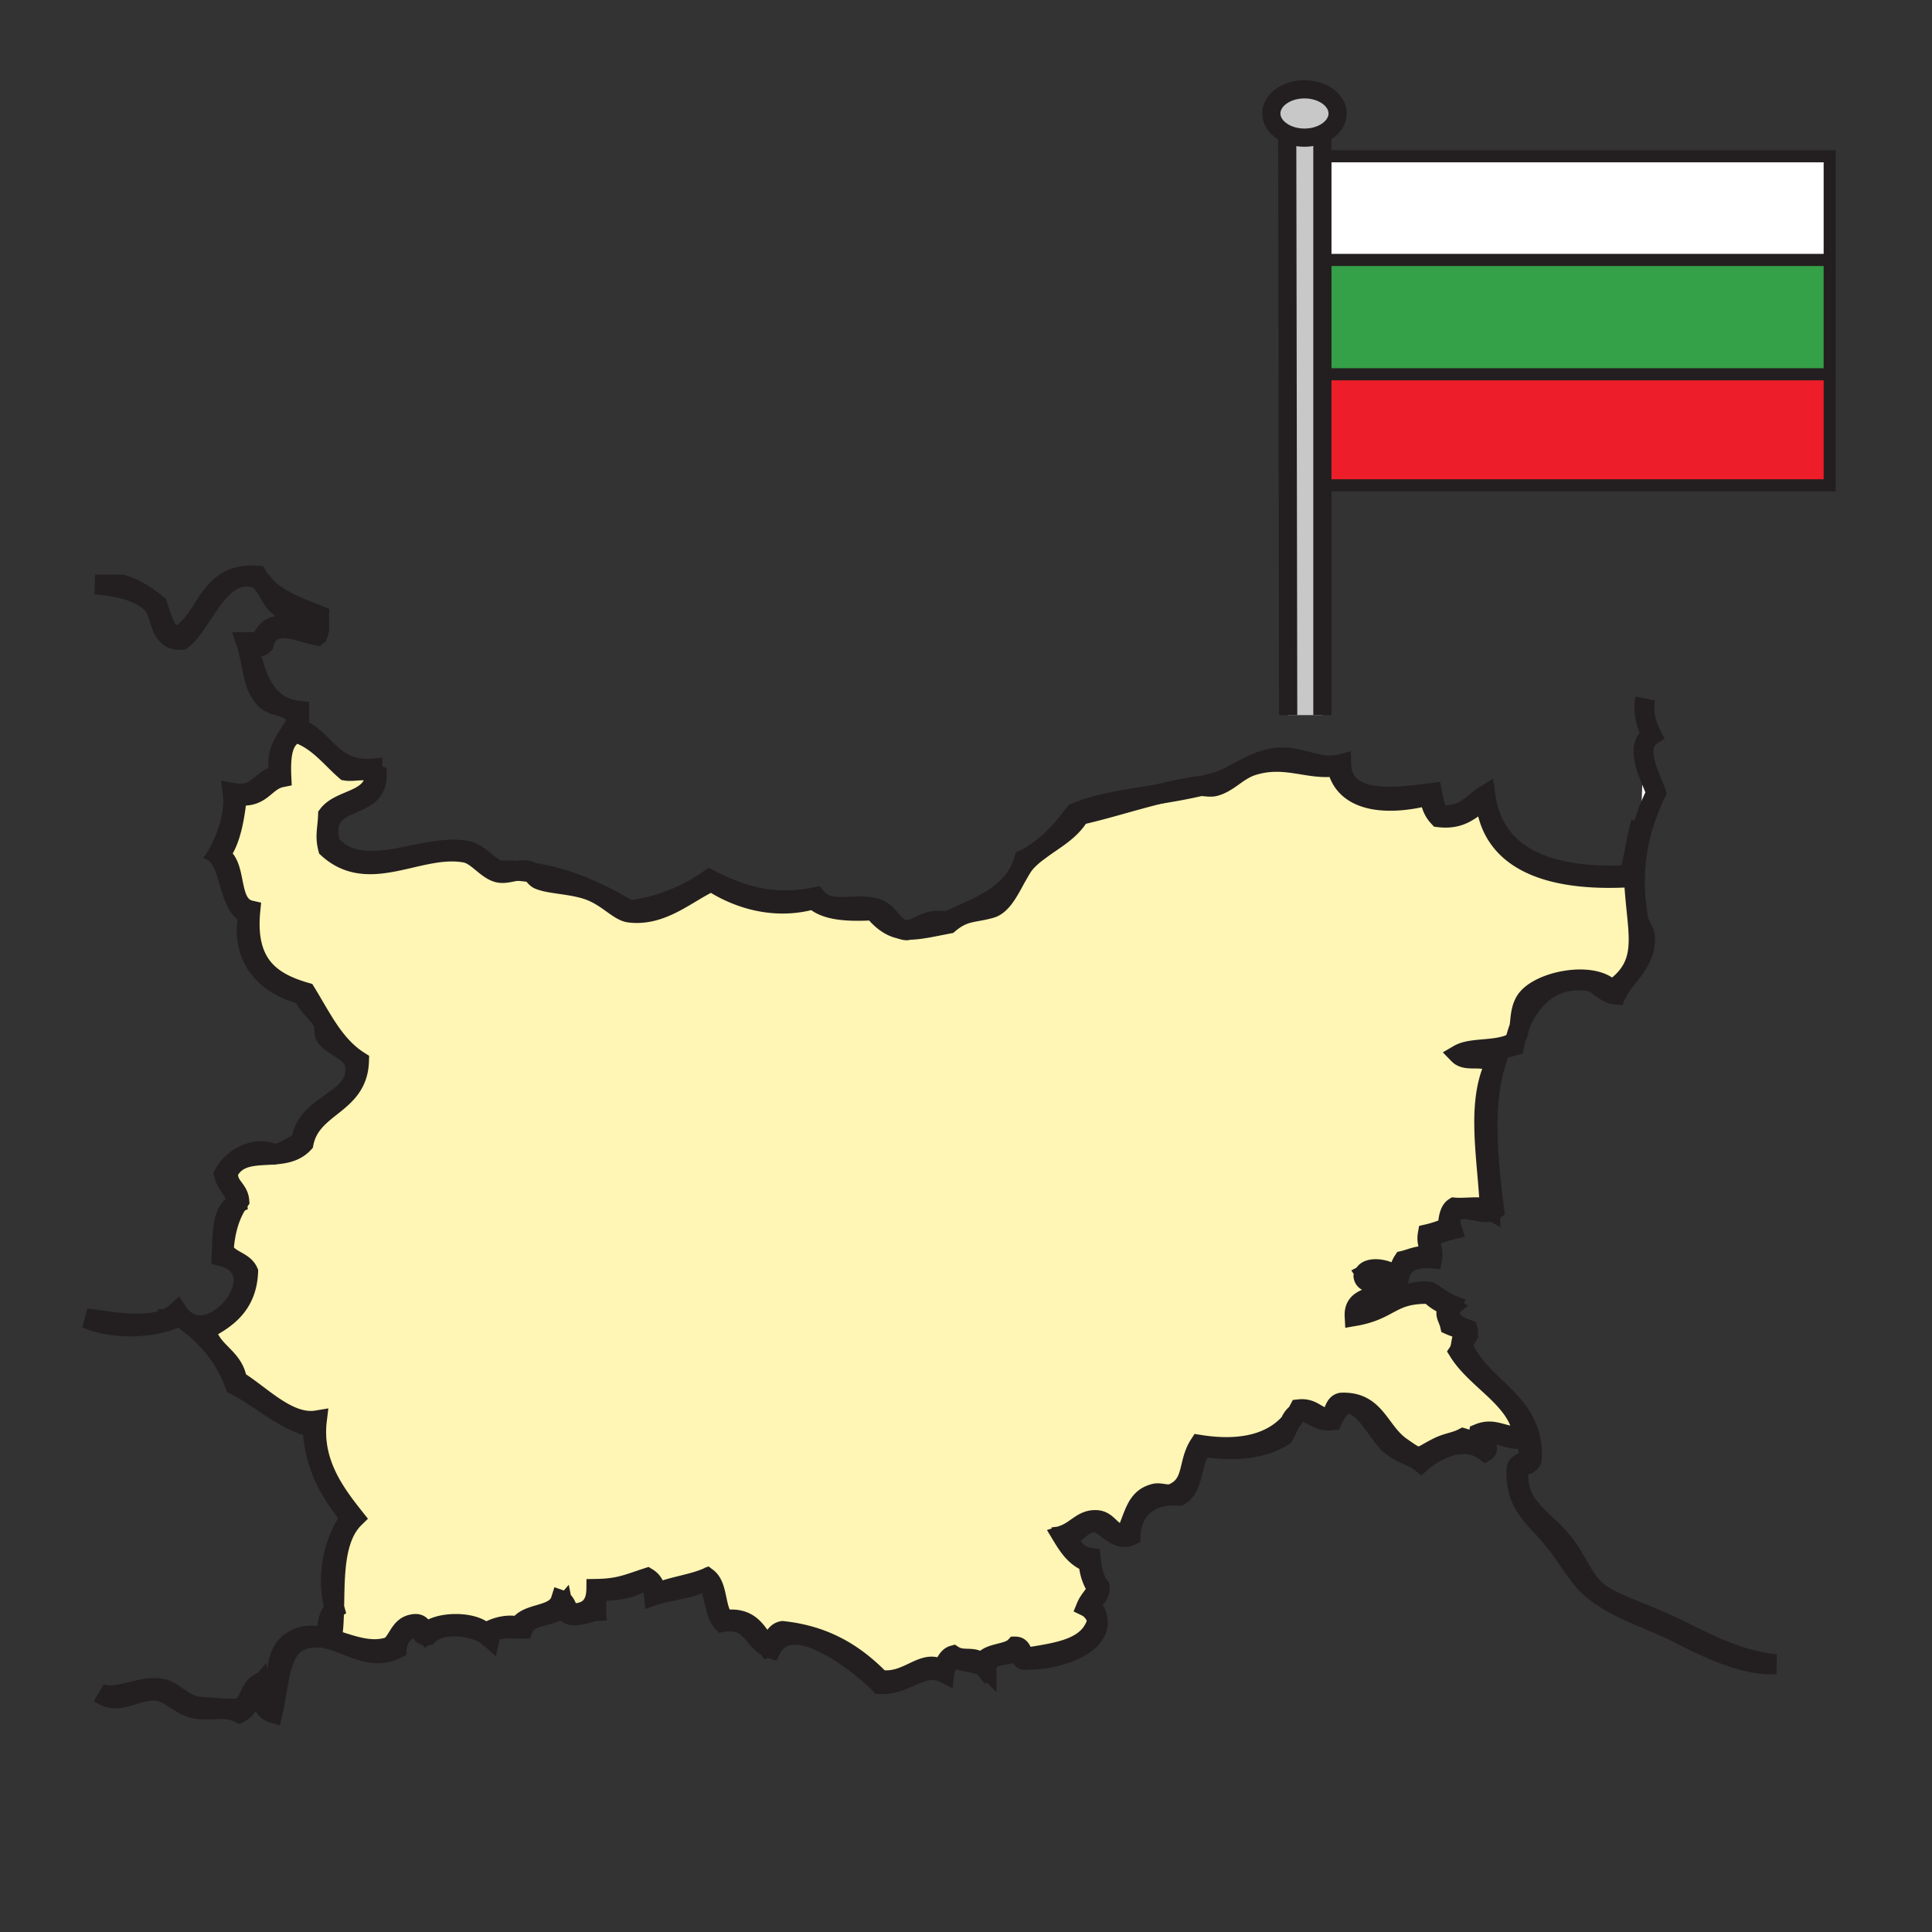 <svg height="850.89" viewBox="0 0 850.89 850.89" width="850.89" xmlns="http://www.w3.org/2000/svg"><rect x="0" y="0" width="850.89" height="850.89" fill="#333333" stroke="none"/><path d="m344.64 718.31c-3.86.7-4 5.11-6.83 6.841-4.41-5.69-6.94-13.25-18.56-11.721-4.47-4.319-2.8-14.77-7.81-18.55-6.82 2.94-15.64 3.88-22.46 6.83-.32-3.25-1.67-5.479-3.9-6.83-8.53 2.75-12.17 4.71-22.46 4.88-.06 6.78-3.16 10.51-9.77 10.74-3.65-.25-2.96-4.85-5.86-5.86-2.41 7.681-14.96 5.21-18.55 11.721-4.91-1.28-10.86.35-14.65 2.93-4.96-5.54-21.38-5.36-26.36 0-1.51-1.75-1.62-4.89-5.86-3.91-5.47 1.04-6.1 6.92-9.77 9.771-8.85 3.17-17.79-.98-26.17-3.351l.48-1.649c.1.05.2.08.3.119.49-3.489.66-7.409.75-11.529.08-.07.15-.141.23-.19-.07-.25-.14-.5-.2-.76.3-14.21-.02-30.49 8.99-39.28-8.62-10.84-18.84-24.43-16.6-42.96-12.59 2.101-24.71-11.24-35.15-17.58-1.53-10.52-11.7-12.39-13.67-22.46 9.67-4.97 17.96-11.33 18.55-25.39-2.04-4.8-8.78-4.89-10.74-9.771.62-8.81 2.92-15.949 6.84-21.479-.44-5.43-5.43-6.29-4.89-12.69 4.17-7.949 12.58-7.06 20.52-7.71 4.72-.38 9.28-1.31 12.68-4.989 3.36-16.82 23.78-16.58 24.41-36.131-7.12-4.489-12-11.239-16.4-18.46-2.39-3.89-4.64-7.92-7.03-11.81-15.19-4.38-26.81-12.1-24.42-36.13-10.36-2.33-5.27-20.11-13.66-24.41 5.38-5.58 7.07-19.3 7.81-26.36 10.89 1.78 11.95-6.28 19.52-7.82-.43-9.23.26-17.32 6.84-19.53 9.41 3.29 14.69 10.71 21.48 16.6 3.88.69 10.82-1.7 11.72 1.96 0 .98.79 1.16.98 1.95-2.41 9.64-15.36 8.73-20.51 15.62-.2 6.07-1.43 9.09 0 14.65 18.23 16.57 40.31-1.83 60.54 1.96 5.2.96 9.46 7.72 14.65 8.78 2.48.51 5.22-.34 8.03-.82 2.12.15 4.2.37 6.26.67 1.15.98 2.06 2.54 3.29 3.08 4.91 2.19 14.85 2.01 22.46 4.88.51.19 1.01.4 1.5.61 7.26 3.23 11.58 8.61 16.07 9.16 14.47 1.78 25.45-8.87 36.13-13.67 10.95 7.19 27.41 12.81 44.92 7.81 5.34 5.08 15.34 5.5 26.37 4.88 4.23 5.1 8.01 7.45 12.27 8.22.71.33 1.5.54 2.38.57.49-.07.95-.16 1.39-.26 4.65-.02 10.06-1.32 17.16-2.67 2.12-1.81 3.98-2.95 5.78-3.71 3.95-1.7 7.56-1.61 12.77-3.12 7.07-2.05 10.7-15.23 15.63-20.51 1.73-1.86 3.69-3.47 5.73-4.99 6.42-4.75 13.7-8.48 17.7-15.52 11.09-2.45 22.79-6.23 35.02-9.26 6.04-.98 12.2-2.05 18.33-3.5 2.021.06 4.25.59 6.22.07 5.131-1.35 8.971-5.59 13.591-7.92.659-.33 1.33-.63 2.029-.87 15.19-5.24 25.69 2.09 38.08 0 3.29 16.8 23.69 17.38 41.021 12.7.17 4.38 1.689 7.42 3.899 9.76 10.721 1.28 14.511-4.37 20.511-7.81 2.71 30.1 33.689 36.27 65.42 34.17.13 3.47.39 6.72.67 9.77 1.7 18.38 4.529 29.76-10.431 40.041-7.79-9.021-32.77-4.051-38.08 4.88-2.189 3.68-2.039 7.59-2.59 11.279a45.82 45.82 0 0 0 -1.58 5.011 11.192 11.192 0 0 1 -1.689 2.26c-7.37 3.53-17.86 1.63-23.44 4.89 3.78 3.87 12.32-.71 15.62 4.88-7.99 17.631-2.92 41.051-1.95 63.471-3.5-2.03-10.56-.511-15.62-.98-2.75 1.71-2.739 7.24-2.93 8.79-2.74 1.16-5.62 2.2-8.79 2.93-.76 4.351 1.3 5.86.98 9.771-5.25-.7-8 1.11-11.721 1.95-1.439 2.14-1.899 5.26-3.909 6.83-1.601-2.94-12.66-5.261-13.67 0 .63 4.58 8.979 1.439 8.789 6.84-4.76 3.05-13.13 2.49-12.689 10.74 16.09-2.75 15.85-10.21 33.2-9.761 2.26 2.62 5.569 4.19 8.79 5.86-3.15 2.46-.78 4.36 0 7.81 2.449 1.12 5.569 1.58 6.83 3.9-2.271 1.31-1.511 5.66-2.931 7.81 8.15 13.08 26.53 20.91 28.32 37.11-8.31 1.2-12.22-4.02-19.53-.979-.43 2.18 3.021 5.3.98 5.859-3-.91-4.771-3.04-7.811-3.899-3.55 1.859-6.91 2.029-10.75 3.899-9.729 4.76-7.399 6.431-16.6 0-9.86-6.89-11.14-20.189-26.36-19.52-3.55.68-2.739 5.72-5.859 6.83-5.15-.391-6.511-4.551-12.69-3.91-.35.67-.72 1.31-1.11 1.939-1.35.96-2.22 2.4-2.949 3.98-8.44 9.57-22.48 12.5-39.891 9.71-5.35 8.28-2.189 17.37-11.72 21.479-2.31 1-5.47-.55-7.81 0-8.33 1.95-8.921 9.33-12.69 17.58-6.54 1.24-7.42-5.369-12.7-5.859-6.569-.62-9.02 4.7-15.62 6.83 2.94 4.88 6.061 9.569 11.721 11.72.34 4.87 1.79 8.63 3.899 11.72-1.33 2.891-3.649 4.811-4.88 7.811 2.41 1.17 3.82 3.34 4.88 5.859-3.1 12.851-17.62 14.271-31.24 16.601-2.3-.96-1.619-4.891-4.89-4.88-3.61 3.869-12.65 2.319-14.64 7.81-3.32-4.22-8.12-.95-12.7-3.91-3.04.86-3.2 4.61-5.86 5.86-7.76-4.08-14.6 6.76-26.36 4.89-10.63-10.864-23.54-19.434-42.97-21.494z" fill="#fff5b4"/><path d="m805.84 68.82v45.66h-222.07l-.42-45.66z" fill="#fff"/><path d="m805.78 114.48h.06v50.36h-221.37l-.24.01-.46-50.37z" fill="#34a047"/><path d="m805.01 164.84h.83v48.91h-221.16l-.45-48.9.24-.01z" fill="#ed1e29"/><path d="m724.65 307.64-.25 7c-.32-2.47-.2-4.79.25-7zm-.25 7.01c.38 2.85 1.33 5.88 3.029 9.16-2.41 1.51-3.42 3.76-3.59 6.36zm-.56 15.52-.03.82c0-.28.01-.55.03-.82zm.66 82.5c.34 11.98-8.82 16.79-12.7 25.39-5.24-.35-7.78-5.199-11.72-5.859-15.79-2.63-26.1 7.43-30.9 20.069.551-3.689.4-7.6 2.59-11.279 5.311-8.931 30.29-13.9 38.08-4.88 14.96-10.28 12.131-21.66 10.431-40.041l.12-.01c.25 2.86.63 5.8 1.17 8.8.489 2.77 2.849 5.17 2.929 7.81zm-55.32 39.6c-.26 1.74-.68 3.421-1.58 5.011.43-1.701.96-3.381 1.58-5.011zm50.43-65.97c-31.73 2.1-62.71-4.07-65.42-34.17l.3-.05c4.99 28.46 33.189 34.88 63.17 33.25 1.96-7.44 2.96-15.83 5.03-23.14l1.119-31.18c.011 6.07 4.061 13.68 5.57 18.19-6.47 13.24-10.54 28.64-8.979 46.86l-.12.01c-.28-3.05-.54-6.3-.67-9.77z" fill="#fff"/><path d="m611.22 635.31c-5.7-5.6-15.989-28.239-24.41-9.76-6.68.82-8.42-3.3-13.67-3.91-.8.21-1.489.54-2.08.96.391-.63.761-1.27 1.11-1.939 6.18-.641 7.54 3.52 12.69 3.91 3.12-1.11 2.31-6.15 5.859-6.83 15.221-.67 16.5 12.63 26.36 19.52 9.2 6.431 6.87 4.76 16.6 0 3.84-1.87 7.2-2.04 10.75-3.899 3.04.859 4.811 2.989 7.811 3.899 2.04-.56-1.41-3.68-.98-5.859 7.311-3.04 11.221 2.18 19.53.979-1.79-16.2-20.17-24.03-28.32-37.11 1.42-2.149.66-6.5 2.931-7.81-1.261-2.32-4.381-2.78-6.83-3.9-.78-3.449-3.15-5.35 0-7.81-3.221-1.67-6.53-3.24-8.79-5.86-17.351-.449-17.11 7.011-33.2 9.761-.44-8.25 7.93-7.69 12.689-10.74.19-5.4-8.159-2.26-8.789-6.84 1.01-5.261 12.069-2.94 13.67 0 2.01-1.57 2.47-4.69 3.909-6.83 3.721-.84 6.471-2.65 11.721-1.95.319-3.91-1.74-5.42-.98-9.771 3.17-.729 6.05-1.77 8.79-2.93.19-1.55.18-7.08 2.93-8.79 5.061.47 12.12-1.05 15.62.98-.97-22.42-6.04-45.84 1.95-63.471-3.3-5.59-11.84-1.01-15.62-4.88 5.58-3.26 16.07-1.359 23.44-4.89.7-.73 1.25-1.48 1.689-2.26a44.948 44.948 0 0 0 -.72 3.239c-5.04 1.461-10.57 2.45-15.62 3.91 1.771 1.801 5.891 1.261 7.811 2.92-6.24 18.78-3.761 43.86-.98 65.431-4.33 2.989-9.8-1.23-15.62 0-3.63 1.52-4.399 4.41-2.93 8.79-3.62.93-7.26 1.85-9.76 3.91.04 3.21 1.64 4.859.97 8.779-8.52-.7-13.49 2.13-14.64 8.79-5.11-.51-8.931-5-14.65-1.95 2.35 3.511 8.59 3.12 10.74 6.83-2.46 5.36-12.74 2.88-13.67 9.771 5.66-1.08 12.819-3.391 15.62-9.771 3.93 5 7.569-.34 15.63.98 3.25 1.96 5.979 4.43 9.76 5.859-3.09 6.73 2.17 9.04 6.84 10.74 1.19 4.45-2.68 3.83-1.95 7.811 8.351 18.399 31.16 23.97 30.271 48.83-.23 3.029-3.47 3.05-5.86 3.899-1.81 17.72 10.601 22 19.53 33.2 6.96 8.74 9.21 18.22 17.57 23.44 6.31 3.93 16.819 7.5 26.369 11.72 15.28 6.75 29.94 16.39 49.801 18.55-12.19.78-27-5.44-41.011-12.69-16.399-8.5-33.859-12.609-43.939-24.409-3.95-4.63-8.16-11.91-13.68-18.561-7.66-9.24-16.25-14.479-15.62-30.27.489-3.431 5.029-2.79 5.859-5.86-.52-2.729-1.43-5.08-1.95-7.81-7.659 1.88-12.18-3.761-17.579-.98-3.391 1.99 2.84 5.11 0 6.83-9.141-7.03-21.41-1.13-28.32 4.89-3.922-3.178-9.402-3.638-14.652-8.788z" fill="#fff"/><path d="m566.91 59.06c-4.19-1.87-6.99-5.23-6.99-9.08 0-5.88 6.54-10.64 14.59-10.64 8.07 0 14.601 4.76 14.601 10.64 0 3.75-2.67 7.05-6.7 8.95-2.271 1.07-4.99 1.69-7.9 1.69-2.781 0-5.381-.57-7.601-1.56z" fill="#c8c8c8"/><path d="m574.51 60.62c2.91 0 5.63-.62 7.9-1.69v256.01h-15.07l-.43-255.88c2.22.99 4.82 1.56 7.6 1.56z" fill="#c8c8c8"/><g fill="#fff"><path d="m568.11 626.58c.729-1.58 1.6-3.021 2.949-3.98a28.806 28.806 0 0 1 -2.949 3.98zm-3.76-293.01c9.101-.23 17.36 5.36 26.37 2.93.521 18.88 26.83 14.28 40.03 12.7.77 3.8 1.34 7.78 3.91 9.76 10.229.8 13.71-5.17 19.53-8.78.09.65.189 1.28.3 1.9l-.3.05c-6 3.44-9.79 9.09-20.511 7.81-2.21-2.34-3.729-5.38-3.899-9.76-17.33 4.68-37.73 4.1-41.021-12.7-12.39 2.09-22.89-5.24-38.08 0-.699.24-1.37.54-2.029.87l-.021-.04c4.701-2.41 9.831-4.59 15.721-4.74z"/><path d="m536.03 344.32c3.989-1.17 8.1-3.69 12.6-6.01l.021.04c-4.62 2.33-8.46 6.57-13.591 7.92-1.97.52-4.199-.01-6.22-.07 2.4-.56 4.8-1.18 7.19-1.88zm-8.78 1.95c.51-.08 1.04-.09 1.59-.07-6.13 1.45-12.29 2.52-18.33 3.5 5.48-1.36 11.06-2.56 16.74-3.43zm-46.88 360.32c1.83 2.44 2.8 4.72 3.05 6.83l-.12.01c-1.06-2.52-2.47-4.689-4.88-5.859 1.23-3 3.55-4.92 4.88-7.811-2.109-3.09-3.56-6.85-3.899-11.72-5.66-2.15-8.78-6.84-11.721-11.72 6.601-2.13 9.051-7.45 15.62-6.83 5.28.49 6.16 7.1 12.7 5.859 3.77-8.25 4.36-15.63 12.69-17.58 2.34-.55 5.5 1 7.81 0 9.53-4.109 6.37-13.199 11.72-21.479 17.41 2.79 31.45-.14 39.891-9.71-.92 1.939-1.63 4.09-2.78 5.8-9.04 5.88-22.01 6.99-35.15 4.88-5.88 4.87-3.84 17.65-10.739 21.49-11.48-.98-20.94 4.79-21.49 17.57-5.811 2.609-10.26-3.851-14.65-5.86-7.01-.5-7.84 5.18-13.67 5.86 2.24 4.6 4.71 8.97 10.74 9.77.57 4.96 1.43 9.641 3.91 12.69.438 4.34-2.652 5.17-3.912 7.81zm-6.83-348.6c10.71-4.39 23.55-6.11 36.97-8.29-12.229 3.03-23.93 6.81-35.02 9.26-4 7.04-11.28 10.77-17.7 15.52l-.021-.03c6.221-4.52 11.101-10.38 15.771-16.46z"/><path d="m451.08 378.49c2.41-1.17 4.63-2.53 6.689-4.04l.021.03c-2.04 1.52-4 3.13-5.73 4.99-4.93 5.28-8.56 18.46-15.63 20.51-5.21 1.51-8.819 1.42-12.77 3.12l-.12-.23c11.98-5.33 23.62-11 27.54-24.38zm-34.18 27.35c2.19-1.01 4.42-1.98 6.64-2.97l.12.23c-1.8.76-3.66 1.9-5.78 3.71-7.1 1.35-12.51 2.65-17.16 2.67 5.31-1.3 8-5.22 16.18-3.64zm-19.95 3.33c1.21.23 2.46.32 3.77.31-.44.1-.9.19-1.39.26-.88-.03-1.67-.24-2.38-.57zm-52.31 309.14c19.43 2.061 32.34 10.631 42.97 21.49 11.76 1.87 18.6-8.97 26.36-4.89 2.66-1.25 2.82-5 5.86-5.86 4.58 2.96 9.38-.31 12.7 3.91 1.989-5.49 11.029-3.94 14.64-7.81 3.271-.011 2.59 3.92 4.89 4.88 13.62-2.33 28.141-3.75 31.24-16.601l.12-.01c1.4 11.311-17.439 17.74-31.36 17.59-3.329.721-1.609-3.6-3.909-3.91-4.41 2.75-13.7.631-13.67 7.811-3.15-3.03-10.01-2.351-13.67-4.88-2.43 1.479-4.47 3.35-4.88 6.83-9.61-4.82-16.89 5.47-28.32 4.89-6.88-7.22-38.55-33.55-47.85-15.63-.73-.23-1.39-.53-2-.88l.05-.09c2.829-1.73 2.969-6.14 6.829-6.84zm40.04-317.36c-11.03.62-21.03.2-26.37-4.88-17.51 5-33.97-.62-44.92-7.81-10.68 4.8-21.66 15.45-36.13 13.67-4.49-.55-8.81-5.93-16.07-9.16l.13-.28c5.7 2.59 11.03 5.5 15.94 8.46 14.32-1.95 25.56-6.99 35.16-13.67 13.4 6.78 27.2 11.77 46.87 7.81 5.81 7.59 17.09 2.31 26.36 4.89 5.4 1.49 7.29 7.32 11.3 9.19-4.26-.77-8.04-3.12-12.27-8.22z"/><path d="m233.94 384.2c9.84 1.42 19.01 4.5 27.38 8.29l-.13.28c-.49-.21-.99-.42-1.5-.61-7.61-2.87-17.55-2.69-22.46-4.88-1.23-.54-2.14-2.1-3.29-3.08zm-1.59-.82c.6.1 1.12.41 1.59.82-2.06-.3-4.14-.52-6.26-.67 1.55-.26 3.11-.41 4.67-.15zm-85.16 324.41c.06.26.13.51.2.76-.08.05-.15.12-.23.19zm-.03.95c-.09 4.12-.26 8.04-.75 11.529-.1-.039-.2-.069-.3-.119-3.99-1.79-.89-9.6 1.05-11.41zm-5.43-259.85c4.4 7.221 9.28 13.971 16.4 18.46-.63 19.551-21.05 19.311-24.41 36.131-3.4 3.68-7.96 4.609-12.68 4.989l-.01-.109c4.6-1.25 8.15-3.561 11.71-5.851 1.75-17.13 26.74-17.359 23.44-34.18-1.01-5.14-9.85-7.61-12.69-11.71-1.3-1.87-.21-4.101-.98-5.87-.27-.62-.59-1.2-.94-1.76zm-25.05-190.83c4.64 4.85 11.11 7.88 17.86 10.63l-.08.2c-3.11-1.3-7.26-1.54-11.48-1.72-3.11-2.48-4.4-6.27-6.3-9.11zm0 0c-.67-.7-1.3-1.43-1.88-2.21.72.62 1.33 1.37 1.88 2.21z"/><path d="m108.33 282.8h6.84c2.59-11.42 14.67-6.43 24.41-4.88.33-5.05-1.79-7.65-5.12-9.03l.08-.2c1.99.81 4.01 1.59 6.01 2.39-.2 3.06.66 7.17-.97 8.79-9.32-1.98-20.38-7.69-23.44 3.9-2.17 2.27-3.8-.33-6.83 0 2.91 11.89 5.93 23.67 16.54 27.87l-.08.19c-2.9-1.1-6.33-1.46-8.65-3.64-6.22-5.86-5.58-15.88-8.79-25.39z"/><path d="m133.72 438.06c-15.67-3.619-28.17-15.339-24.41-35.16-8.75-4.59-7.26-19.43-13.67-26.36 4.04-7.11 8.08-18.02 6.83-27.34 11.55 2.11 12.17-6.71 20.51-7.81-2.34-13.08 4.91-16.57 7.81-24.42-.84-2.98-2.77-4.28-5.02-5.14l.08-.19c1.75.7 3.72 1.18 5.92 1.43v7.81c11.78 4.82 14.29 18.91 32.22 17.58-.04 1.67.73 2.53 1.95 2.93.2 17.12-26.05 7.79-20.5 30.27 14.68 16.77 40.37-.35 59.56 2.93 6.25 1.06 9.04 6.34 14.65 8.79a79.2 79.2 0 0 1 8.03.15c-2.81.48-5.55 1.33-8.03.82-5.19-1.06-9.45-7.82-14.65-8.78-20.23-3.79-42.31 14.61-60.54-1.96-1.43-5.56-.2-8.58 0-14.65 5.15-6.89 18.1-5.98 20.51-15.62-.19-.79-.98-.97-.98-1.95-.9-3.66-7.84-1.27-11.72-1.96-6.79-5.89-12.07-13.31-21.48-16.6-6.58 2.21-7.27 10.3-6.84 19.53-7.57 1.54-8.63 9.6-19.52 7.82-.74 7.06-2.43 20.78-7.81 26.36 8.39 4.3 3.3 22.08 13.66 24.41-2.39 24.03 9.23 31.75 24.42 36.13 2.39 3.89 4.64 7.92 7.03 11.81l-.16.101c-2.48-3.881-6.69-6.381-7.85-10.931zm-29.29 169.91c10.44 6.34 22.56 19.681 35.15 17.58-2.24 18.53 7.98 32.12 16.6 42.96-9.01 8.79-8.69 25.07-8.99 39.28-3.8-14.1-.02-29.34 7.04-39.28-8.2-10.68-15.82-21.939-16.6-40.04-11.66-2.149-22.94-12.75-34.18-18.55-4.3-12.12-11.98-20.86-21.28-27.97 14.64 9.47 38.65-22.79 15.42-28.66.5-9.59-.16-20.35 6.84-23.44-.66-5.529-4.72-7.649-5.86-12.699 3.51-6.9 13.73-13 22.46-8.79l.01.109c-7.94.65-16.35-.239-20.52 7.71-.54 6.4 4.45 7.261 4.89 12.69-3.92 5.53-6.22 12.67-6.84 21.479 1.96 4.881 8.7 4.971 10.74 9.771-.59 14.06-8.88 20.42-18.55 25.39 1.97 10.07 12.14 11.94 13.67 22.46zm-22.26-26.02c-.44-.28-.88-.61-1.3-.98.44.32.87.64 1.3.98zm-1.33-1c-.6-.44-1.2-.87-1.8-1.3-10.72 5.67-29.62 6.08-41.01.979 10.29 1.12 30.65 5.88 40.03-2.93.86 1.321 1.79 2.391 2.78 3.251zm-36.96 164.7c7.3 3.54 17.81-3.721 27.35-1.95 5.21.97 9.15 6.67 15.62 7.81 1.4.25 16.47 1.28 17.58.98 6.44-1.71 4.23-8.58 10.74-11.721.61 4.601.8 9.61 3.9 11.721 3.9-10.311 1.1-22.36 7.82-28.32 5.67-5.03 12.03-4.27 18.74-2.37 8.38 2.37 17.32 6.521 26.17 3.351 3.67-2.851 4.3-8.73 9.77-9.771 4.24-.979 4.35 2.16 5.86 3.91 4.98-5.36 21.4-5.54 26.36 0 3.79-2.58 9.74-4.21 14.65-2.93 3.59-6.511 16.14-4.04 18.55-11.721 2.9 1.011 2.21 5.61 5.86 5.86 6.61-.23 9.71-3.96 9.77-10.74 10.29-.17 13.93-2.13 22.46-4.88 2.23 1.351 3.58 3.58 3.9 6.83 6.82-2.95 15.64-3.89 22.46-6.83 5.01 3.78 3.34 14.23 7.81 18.55 11.62-1.529 14.15 6.03 18.56 11.721l-.05.09c-6.45-3.65-7.3-12.91-19.48-10.83-4.29-4.51-3.11-14.48-7.81-18.55-5.62 4.149-15.22 4.31-22.47 6.83-.31-3.261-1.67-5.48-3.9-6.83-6.02 3.88-11.56 4.659-19.53 4.87-1.9 1.689-2.11 5.06-1.95 8.789-2.9.12-13.18 5.36-14.65-1.949-4.22 4.89-15.15 3.08-17.58 9.76-6.14.05-13.52-1.14-14.64 3.91-5.69-5.15-21.17-7.391-27.35-.971-3.92.671-2.39-4.119-5.86-3.909-4.16 1.689-7.34 4.37-7.81 9.76-12.57 6.47-23.57-4.49-34.18-4.88-18.04-.66-16.47 16.02-20.5 33.2-4.54-1.32-5.22-6.49-5.86-11.71-3.15 3.68-4.28 9.39-8.78 11.71-6.62-3.28-12.51-.57-19.54-1.95-6.62-1.29-10.93-7.12-16.6-7.811-8.87-1.079-16.87 7.181-25.39.971zm36.14-463.83c-10.04.59-8.56-10.32-12.7-15.62-5.63-5.77-14.86-7.93-25.39-8.79h11.72c6.28 1.86 11.04 5.23 15.62 8.79 1.78 5.71 3.5 11.48 7.81 14.65 14.57-6.6 13.31-29.02 36.14-27.35.48.82 1.01 1.61 1.58 2.35a6.645 6.645 0 0 0 -2.56-1.37c-15.98-4.48-23.37 21.31-32.22 27.34z"/></g><g fill="none" stroke="#231f20"><path d="m583.35 68.82h222.49v144.93h-221.16" stroke-width="5.342"/><path d="m566.91 59.06c-4.19-1.87-6.99-5.23-6.99-9.08 0-5.88 6.54-10.64 14.59-10.64 8.07 0 14.601 4.76 14.601 10.64 0 3.75-2.67 7.05-6.7 8.95-2.271 1.07-4.99 1.69-7.9 1.69-2.781 0-5.381-.57-7.601-1.56z" stroke-width="8.013"/><path d="m566.91 58.77v.29l.43 255.88m15.07-256.71v256.71" stroke-width="8.013"/><path d="m582.94 114.48h222.84m-221.31 50.36h220.54" stroke-width="5.342"/><g stroke-width="8.732"><path d="m724.4 314.64c-.32-2.47-.2-4.79.25-7m-.84 23.35c0-.28.011-.55.03-.82.17-2.6 1.18-4.85 3.59-6.36-1.699-3.28-2.649-6.31-3.029-9.16m-643.531 266.32c.44.32.87.641 1.3.98 9.3 7.109 16.98 15.85 21.28 27.97 11.24 5.8 22.52 16.4 34.18 18.55.78 18.101 8.4 29.36 16.6 40.04-7.06 9.94-10.84 25.181-7.04 39.28.06.26.13.51.2.76-.08.05-.15.12-.23.19-1.94 1.81-5.04 9.62-1.05 11.41.1.05.2.08.3.119.49-3.489.66-7.409.75-11.529l.03-.95c.3-14.21-.02-30.49 8.99-39.28-8.62-10.84-18.84-24.43-16.6-42.96-12.59 2.101-24.71-11.24-35.15-17.58-1.53-10.52-11.7-12.39-13.67-22.46 9.67-4.97 17.96-11.33 18.55-25.39-2.04-4.8-8.78-4.89-10.74-9.771.62-8.81 2.92-15.949 6.84-21.479-.44-5.43-5.43-6.29-4.89-12.69 4.17-7.949 12.58-7.06 20.52-7.71 4.72-.38 9.28-1.31 12.68-4.989 3.36-16.82 23.78-16.58 24.41-36.131-7.12-4.489-12-11.239-16.4-18.46-2.39-3.89-4.64-7.92-7.03-11.81-15.19-4.38-26.81-12.1-24.42-36.13-10.36-2.33-5.27-20.11-13.66-24.41 5.38-5.58 7.07-19.3 7.81-26.36 10.89 1.78 11.95-6.28 19.52-7.82-.43-9.23.26-17.32 6.84-19.53 9.41 3.29 14.69 10.71 21.48 16.6 3.88.69 10.82-1.7 11.72 1.96 0 .98.79 1.16.98 1.95-2.41 9.64-15.36 8.73-20.51 15.62-.2 6.07-1.43 9.09 0 14.65 18.23 16.57 40.31-1.83 60.54 1.96 5.2.96 9.46 7.72 14.65 8.78 2.48.51 5.22-.34 8.03-.82 1.55-.26 3.11-.41 4.67-.15.6.1 1.12.41 1.59.82 1.15.98 2.06 2.54 3.29 3.08 4.91 2.19 14.85 2.01 22.46 4.88.51.19 1.01.4 1.5.61 7.26 3.23 11.58 8.61 16.07 9.16 14.47 1.78 25.45-8.87 36.13-13.67 10.95 7.19 27.41 12.81 44.92 7.81 5.34 5.08 15.34 5.5 26.37 4.88 4.23 5.1 8.01 7.45 12.27 8.22 1.21.23 2.46.32 3.77.31 4.65-.02 10.06-1.32 17.16-2.67 2.12-1.81 3.98-2.95 5.78-3.71 3.95-1.7 7.56-1.61 12.77-3.12 7.07-2.05 10.7-15.23 15.63-20.51 1.73-1.86 3.69-3.47 5.73-4.99 6.42-4.75 13.7-8.48 17.7-15.52 11.09-2.45 22.79-6.23 35.02-9.26 5.48-1.36 11.061-2.56 16.74-3.43.51-.08 1.04-.09 1.59-.07 2.021.06 4.25.59 6.22.07 5.131-1.35 8.971-5.59 13.591-7.92.659-.33 1.33-.63 2.029-.87 15.19-5.24 25.69 2.09 38.08 0 3.29 16.8 23.69 17.38 41.021 12.7.17 4.38 1.689 7.42 3.899 9.76 10.721 1.28 14.511-4.37 20.511-7.81 2.71 30.1 33.689 36.27 65.42 34.17.13 3.47.39 6.72.67 9.77 1.7 18.38 4.529 29.76-10.431 40.041-7.79-9.021-32.77-4.051-38.08 4.88-2.189 3.68-2.039 7.59-2.59 11.279-.26 1.74-.68 3.421-1.58 5.011a11.192 11.192 0 0 1 -1.689 2.26c-7.37 3.53-17.86 1.63-23.44 4.89 3.78 3.87 12.32-.71 15.62 4.88-7.99 17.631-2.92 41.051-1.95 63.471-3.5-2.03-10.56-.511-15.62-.98-2.75 1.71-2.739 7.24-2.93 8.79-2.74 1.16-5.62 2.2-8.79 2.93-.76 4.351 1.3 5.86.98 9.771-5.25-.7-8 1.11-11.721 1.95-1.439 2.14-1.899 5.26-3.909 6.83-1.601-2.94-12.66-5.261-13.67 0 .63 4.58 8.979 1.439 8.789 6.84-4.76 3.05-13.13 2.49-12.689 10.74 16.09-2.75 15.85-10.21 33.2-9.761 2.26 2.62 5.569 4.19 8.79 5.86-3.15 2.46-.78 4.36 0 7.81 2.449 1.12 5.569 1.58 6.83 3.9-2.271 1.31-1.511 5.66-2.931 7.81 8.15 13.08 26.53 20.91 28.32 37.11-8.31 1.2-12.22-4.02-19.53-.979-.43 2.18 3.021 5.3.98 5.859-3-.91-4.771-3.04-7.811-3.899-3.55 1.859-6.91 2.029-10.75 3.899-9.729 4.76-7.399 6.431-16.6 0-9.86-6.89-11.14-20.189-26.36-19.52-3.55.68-2.739 5.72-5.859 6.83-5.15-.391-6.511-4.551-12.69-3.91-.35.67-.72 1.31-1.11 1.939a28.827 28.827 0 0 1 -2.949 3.98c-8.44 9.57-22.48 12.5-39.891 9.71-5.35 8.28-2.189 17.37-11.72 21.479-2.31 1-5.47-.55-7.81 0-8.33 1.95-8.921 9.33-12.69 17.58-6.54 1.24-7.42-5.369-12.7-5.859-6.569-.62-9.02 4.7-15.62 6.83 2.94 4.88 6.061 9.569 11.721 11.72.34 4.87 1.79 8.63 3.899 11.72-1.33 2.891-3.649 4.811-4.88 7.811 2.41 1.17 3.82 3.34 4.88 5.859-3.1 12.851-17.62 14.271-31.24 16.601-2.3-.96-1.619-4.891-4.89-4.88-3.61 3.869-12.65 2.319-14.64 7.81-3.32-4.22-8.12-.95-12.7-3.91-3.04.86-3.2 4.61-5.86 5.86-7.76-4.08-14.6 6.76-26.36 4.89-10.63-10.859-23.54-19.43-42.97-21.49-3.86.7-4 5.11-6.83 6.841-4.41-5.69-6.94-13.25-18.56-11.721-4.47-4.319-2.8-14.77-7.81-18.55-6.82 2.94-15.64 3.88-22.46 6.83-.32-3.25-1.67-5.479-3.9-6.83-8.53 2.75-12.17 4.71-22.46 4.88-.06 6.78-3.16 10.51-9.77 10.74-3.65-.25-2.96-4.85-5.86-5.86-2.41 7.681-14.96 5.21-18.55 11.721-4.91-1.28-10.86.35-14.65 2.93-4.96-5.54-21.38-5.36-26.36 0-1.51-1.75-1.62-4.89-5.86-3.91-5.47 1.04-6.1 6.92-9.77 9.771-8.85 3.17-17.79-.98-26.17-3.351-6.71-1.899-13.07-2.66-18.74 2.37-6.72 5.96-3.92 18.01-7.82 28.32-3.1-2.11-3.29-7.12-3.9-11.721-6.51 3.141-4.3 10.011-10.74 11.721-1.11.3-16.18-.73-17.58-.98-6.47-1.14-10.41-6.84-15.62-7.81-9.54-1.771-20.05 5.49-27.35 1.95 8.52 6.21 16.52-2.051 25.39-.971 5.67.69 9.98 6.521 16.6 7.811 7.03 1.38 12.92-1.33 19.54 1.95 4.5-2.32 5.63-8.03 8.78-11.71.64 5.22 1.32 10.39 5.86 11.71 4.03-17.181 2.46-33.86 20.5-33.2 10.61.39 21.61 11.35 34.18 4.88.47-5.39 3.65-8.07 7.81-9.76 3.47-.21 1.94 4.58 5.86 3.909 6.18-6.42 21.66-4.18 27.35.971 1.12-5.05 8.5-3.86 14.64-3.91 2.43-6.68 13.36-4.87 17.58-9.76 1.47 7.31 11.75 2.069 14.65 1.949-.16-3.729.05-7.1 1.95-8.789 7.97-.211 13.51-.99 19.53-4.87 2.23 1.35 3.59 3.569 3.9 6.83 7.25-2.521 16.85-2.681 22.47-6.83 4.7 4.069 3.52 14.04 7.81 18.55 12.18-2.08 13.03 7.18 19.48 10.83.61.35 1.27.649 2 .88 9.3-17.92 40.97 8.41 47.85 15.63 11.43.58 18.71-9.71 28.32-4.89.41-3.48 2.45-5.351 4.88-6.83 3.66 2.529 10.52 1.85 13.67 4.88-.03-7.18 9.26-5.061 13.67-7.811 2.3.311.58 4.631 3.909 3.91 13.921.15 32.761-6.279 31.36-17.59-.25-2.11-1.22-4.39-3.05-6.83 1.26-2.64 4.35-3.47 3.91-7.81-2.48-3.05-3.34-7.73-3.91-12.69-6.03-.8-8.5-5.17-10.74-9.77 5.83-.681 6.66-6.36 13.67-5.86 4.391 2.01 8.84 8.47 14.65 5.86.55-12.78 10.01-18.551 21.49-17.57 6.899-3.84 4.859-16.62 10.739-21.49 13.141 2.11 26.11 1 35.15-4.88 1.15-1.71 1.86-3.86 2.78-5.8.729-1.58 1.6-3.021 2.949-3.98.591-.42 1.28-.75 2.08-.96 5.25.61 6.99 4.73 13.67 3.91 8.421-18.479 18.71 4.16 24.41 9.76 5.25 5.15 10.73 5.61 14.65 8.79 6.91-6.02 19.18-11.92 28.32-4.89 2.84-1.72-3.391-4.84 0-6.83 5.399-2.78 9.92 2.86 17.579.98.521 2.729 1.431 5.08 1.95 7.81-.83 3.07-5.37 2.43-5.859 5.86-.63 15.79 7.96 21.029 15.62 30.27 5.52 6.65 9.729 13.931 13.68 18.561 10.08 11.8 27.54 15.909 43.939 24.409 14.011 7.25 28.82 13.471 41.011 12.69-19.86-2.16-34.521-11.8-49.801-18.55-9.55-4.22-20.06-7.79-26.369-11.72-8.36-5.221-10.61-14.7-17.57-23.44-8.93-11.2-21.34-15.48-19.53-33.2 2.391-.85 5.63-.87 5.86-3.899.89-24.86-21.92-30.431-30.271-48.83-.729-3.98 3.141-3.36 1.95-7.811-4.67-1.7-9.93-4.01-6.84-10.74-3.78-1.43-6.51-3.899-9.76-5.859-8.061-1.32-11.7 4.02-15.63-.98-2.801 6.38-9.96 8.69-15.62 9.771.93-6.891 11.21-4.41 13.67-9.771-2.15-3.71-8.391-3.319-10.74-6.83 5.72-3.05 9.54 1.44 14.65 1.95 1.149-6.66 6.12-9.49 14.64-8.79.67-3.92-.93-5.569-.97-8.779 2.5-2.061 6.14-2.98 9.76-3.91-1.47-4.38-.7-7.271 2.93-8.79 5.82-1.23 11.29 2.989 15.62 0-2.78-21.57-5.26-46.65.98-65.431-1.92-1.659-6.04-1.119-7.811-2.92 5.05-1.46 10.58-2.449 15.62-3.91.2-1.09.44-2.17.72-3.239.431-1.7.96-3.38 1.58-5.011 4.801-12.64 15.11-22.699 30.9-20.069 3.939.66 6.479 5.51 11.72 5.859 3.88-8.6 13.04-13.41 12.7-25.39-.08-2.64-2.44-5.04-2.93-7.81-.54-3-.92-5.94-1.17-8.8-1.561-18.22 2.51-33.62 8.979-46.86-1.51-4.51-5.56-12.12-5.57-18.19"/><path d="m80.84 580.95c-.99-.86-1.92-1.931-2.78-3.25-9.38 8.81-29.74 4.05-40.03 2.93 11.39 5.101 30.29 4.69 41.01-.979.6.429 1.2.859 1.8 1.299zm33.96-325.1c.72.62 1.33 1.37 1.88 2.21 1.9 2.84 3.19 6.63 6.3 9.11 4.22.18 8.37.42 11.48 1.72 3.33 1.38 5.45 3.98 5.12 9.03-9.74-1.55-21.82-6.54-24.41 4.88h-6.84c3.21 9.51 2.57 19.53 8.79 25.39 2.32 2.18 5.75 2.54 8.65 3.64 2.25.86 4.18 2.16 5.02 5.14-2.9 7.85-10.15 11.34-7.81 24.42-8.34 1.1-8.96 9.92-20.51 7.81 1.25 9.32-2.79 20.23-6.83 27.34 6.41 6.93 4.92 21.77 13.67 26.36-3.76 19.82 8.74 31.541 24.41 35.16 1.16 4.551 5.37 7.051 7.85 10.931.35.56.67 1.14.94 1.76.77 1.77-.32 4 .98 5.87 2.84 4.1 11.68 6.57 12.69 11.71 3.3 16.82-21.69 17.05-23.44 34.18-3.56 2.29-7.11 4.601-11.71 5.851-8.73-4.21-18.95 1.89-22.46 8.79 1.14 5.05 5.2 7.17 5.86 12.699-7 3.091-6.34 13.851-6.84 23.44 23.23 5.87-.78 38.13-15.42 28.66-.44-.28-.88-.61-1.33-1 .01 0 .02.01.03.02"/><path d="m114.8 255.85c-.57-.74-1.1-1.53-1.58-2.35-22.83-1.67-21.57 20.75-36.14 27.35-4.31-3.17-6.03-8.94-7.81-14.65-4.58-3.56-9.34-6.93-15.62-8.79h-11.72c10.53.86 19.76 3.02 25.39 8.79 4.14 5.3 2.66 16.21 12.7 15.62 8.85-6.03 16.24-31.82 32.22-27.34 1.01.28 1.84.76 2.56 1.37zm607.89 106.34c-2.07 7.31-3.07 15.7-5.03 23.14-29.98 1.63-58.18-4.79-63.17-33.25-.11-.62-.21-1.25-.3-1.9-5.82 3.61-9.301 9.58-19.53 8.78-2.57-1.98-3.141-5.96-3.91-9.76-13.2 1.58-39.51 6.18-40.03-12.7-9.01 2.43-17.27-3.16-26.37-2.93-5.89.15-11.02 2.33-15.72 4.74-4.5 2.32-8.61 4.84-12.6 6.01a133.7 133.7 0 0 1 -7.19 1.88c-6.13 1.45-12.29 2.52-18.33 3.5-13.42 2.18-26.26 3.9-36.97 8.29-4.67 6.08-9.55 11.94-15.771 16.46a43.208 43.208 0 0 1 -6.689 4.04c-3.92 13.38-15.561 19.05-27.54 24.38-2.22.99-4.45 1.96-6.64 2.97-8.18-1.58-10.87 2.34-16.18 3.64-.44.1-.9.19-1.39.26-.88-.03-1.67-.24-2.38-.57-4.01-1.87-5.9-7.7-11.3-9.19-9.27-2.58-20.55 2.7-26.36-4.89-19.67 3.96-33.47-1.03-46.87-7.81-9.6 6.68-20.84 11.72-35.16 13.67-4.91-2.96-10.24-5.87-15.94-8.46-8.37-3.79-17.54-6.87-27.38-8.29-2.06-.3-4.14-.52-6.26-.67a79.2 79.2 0 0 0 -8.03-.15c-5.61-2.45-8.4-7.73-14.65-8.79-19.19-3.28-44.88 13.84-59.56-2.93-5.55-22.48 20.7-13.15 20.5-30.27-1.22-.4-1.99-1.26-1.95-2.93-17.93 1.33-20.44-12.76-32.22-17.58v-7.81c-2.2-.25-4.17-.73-5.92-1.43-10.61-4.2-13.63-15.98-16.54-27.87 3.03-.33 4.66 2.27 6.83 0 3.06-11.59 14.12-5.88 23.44-3.9 1.63-1.62.77-5.73.97-8.79-2-.8-4.02-1.58-6.01-2.39-6.75-2.75-13.22-5.78-17.86-10.63-.67-.7-1.3-1.43-1.88-2.21m609.01 75.14v.02m.59-16.37v.01"/></g></g><path clip-rule="evenodd" d="m.25.25h850.394v850.394h-850.394z" fill="none"/></svg>